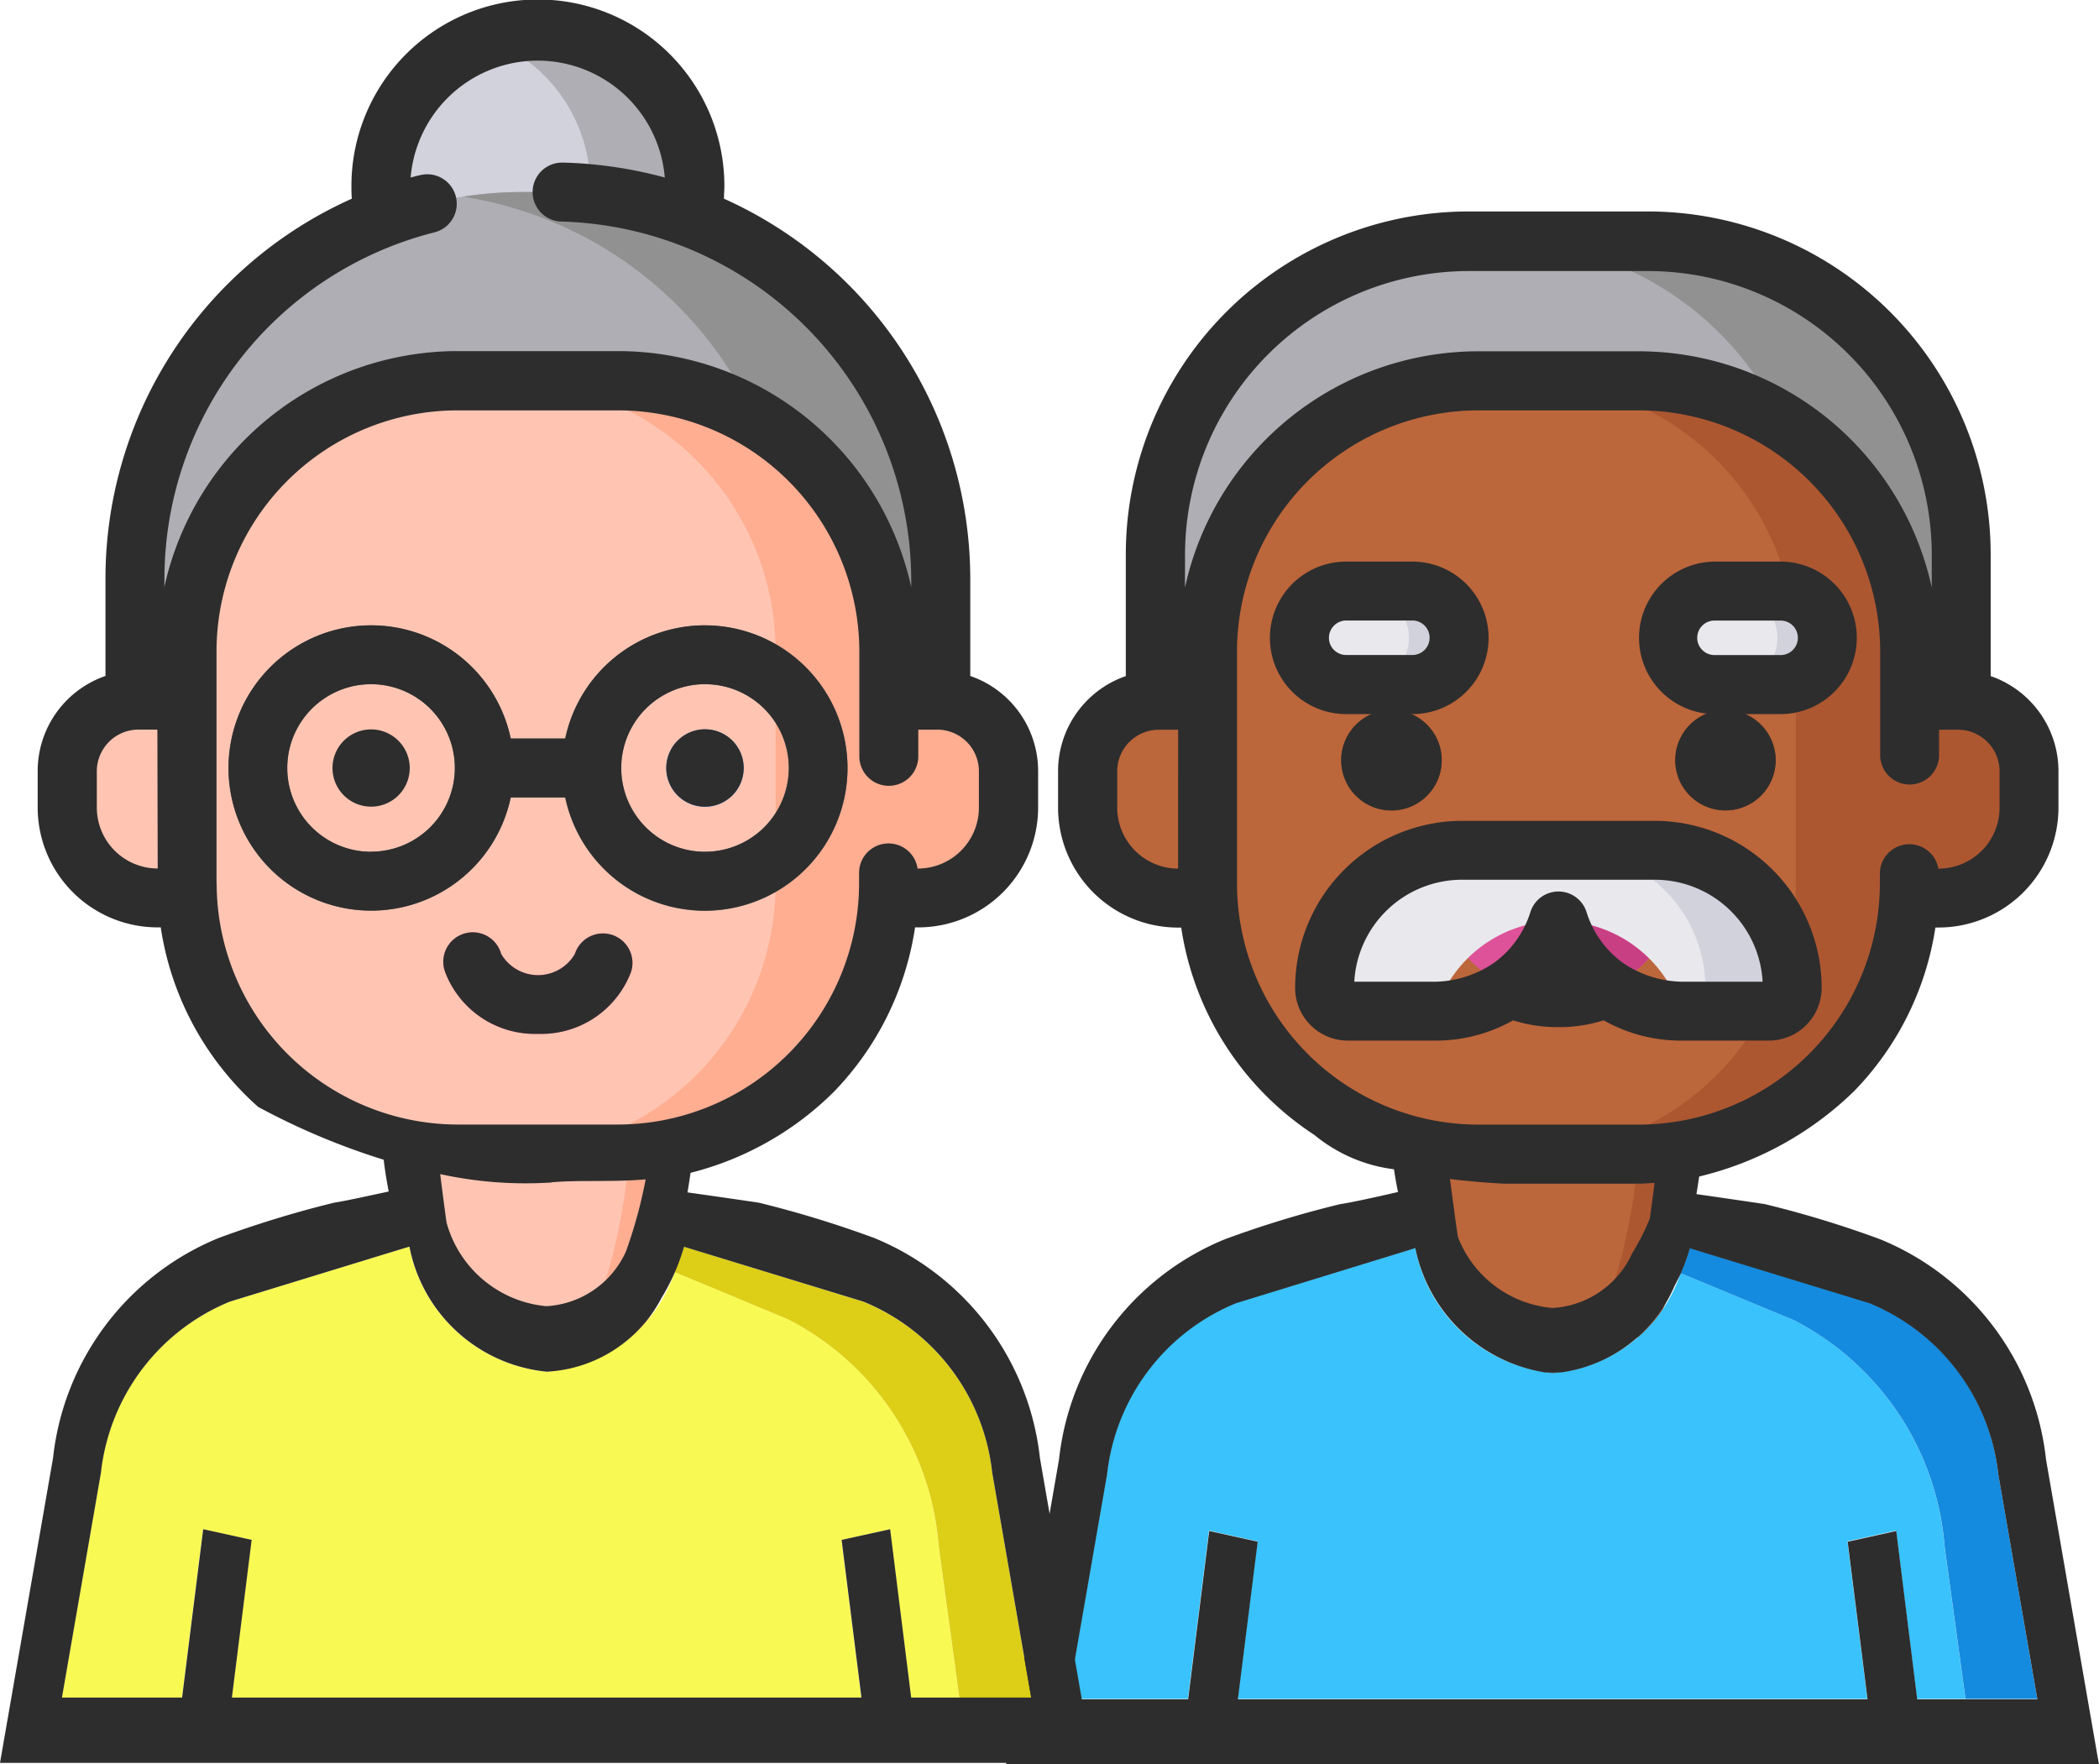 <svg id="Grupo_606" data-name="Grupo 606" xmlns="http://www.w3.org/2000/svg" width="33.036" height="27.765" viewBox="0 0 33.036 27.765">
  <path id="Trazado_1541" data-name="Trazado 1541" d="M376.022,5424.559h-2.44c-.537,0-.97-2.212-.97-3.037v-1.912c0-.827.434-1.5.97-1.5h2.44c.536,0,.969.669.969,1.5v1.912C376.991,5422.347,376.558,5424.559,376.022,5424.559Z" transform="translate(-366.157 -5403.506)" fill="#ffc5b2"/>
  <path id="Trazado_1542" data-name="Trazado 1542" d="M375.948,5418.113h-.933c.534,0,.966.664.966,1.489v1.927c0,.82-.433,3.029-.966,3.029h.933c.533,0,.965-2.209.965-3.029V5419.6C376.914,5418.777,376.481,5418.113,375.948,5418.113Z" transform="translate(-366.079 -5403.506)" fill="#ffae92"/>
  <path id="Trazado_1543" data-name="Trazado 1543" d="M391.406,5424.559h-2.441c-.535,0-.969-2.212-.969-3.037v-1.912c0-.827.435-1.5.969-1.5h2.441c.536,0,.97.669.97,1.5v1.912C392.376,5422.347,391.942,5424.559,391.406,5424.559Z" transform="translate(-365.658 -5403.506)" fill="#bc663b"/>
  <path id="Trazado_1544" data-name="Trazado 1544" d="M391.332,5418.113H390.4c.533,0,.966.664.966,1.489v1.927c0,.82-.434,3.029-.966,3.029h.932c.534,0,.966-2.209.966-3.029V5419.6C392.3,5418.777,391.866,5418.113,391.332,5418.113Z" transform="translate(-365.58 -5403.506)" fill="#ad5731"/>
  <path id="Trazado_1545" data-name="Trazado 1545" d="M377.111,5406.885a2.472,2.472,0,1,1-2.473-2.473A2.473,2.473,0,0,1,377.111,5406.885Z" transform="translate(-366.171 -5403.949)" fill="#d2d2dd"/>
  <path id="Trazado_1546" data-name="Trazado 1546" d="M374.587,5404.412a2.486,2.486,0,0,0-.824.143,2.472,2.472,0,0,1,0,4.66,2.511,2.511,0,0,0,.824.143,2.473,2.473,0,0,0,0-4.945Z" transform="translate(-366.119 -5403.949)" fill="#aeaeb4"/>
  <path id="Trazado_1547" data-name="Trazado 1547" d="M368.419,5416.581v-3.59a6.1,6.1,0,0,1,6.1-6.1H375a6.1,6.1,0,0,1,6.1,6.1v3.59Z" transform="translate(-366.292 -5403.869)" fill="#aeaeb4"/>
  <path id="Trazado_1548" data-name="Trazado 1548" d="M374.842,5406.892h-.486a5.887,5.887,0,0,0-.937.073,6.1,6.1,0,0,1,5.162,6.026v3.59h2.361v-3.59A6.1,6.1,0,0,0,374.842,5406.892Z" transform="translate(-366.13 -5403.869)" fill="#919191"/>
  <path id="Trazado_1549" data-name="Trazado 1549" d="M381.081,5414.8h-.764v-.753a4.277,4.277,0,0,0-4.276-4.276h-2.492a4.277,4.277,0,0,0-4.276,4.276v.753h-.764a1.123,1.123,0,0,0-1.123,1.124v.557a1.431,1.431,0,0,0,1.43,1.432,1.547,1.547,0,0,0,.462-.024,4.278,4.278,0,0,0,4.271,4.056h2.492a4.277,4.277,0,0,0,4.27-4.056,1.552,1.552,0,0,0,.464.024,1.43,1.43,0,0,0,1.428-1.432v-.557A1.122,1.122,0,0,0,381.081,5414.8Z" transform="translate(-366.326 -5403.776)" fill="#ffc5b2"/>
  <path id="Trazado_1550" data-name="Trazado 1550" d="M383.974,5415.927v-3.349a4.93,4.93,0,0,1,4.93-4.932h2.824a4.93,4.93,0,0,1,4.931,4.932v3.349Z" transform="translate(-365.789 -5403.845)" fill="#aeaeb4"/>
  <path id="Trazado_1551" data-name="Trazado 1551" d="M391.558,5407.646H389.2a4.931,4.931,0,0,1,4.93,4.932v3.349h2.36v-3.349A4.93,4.93,0,0,0,391.558,5407.646Z" transform="translate(-365.619 -5403.845)" fill="#919191"/>
  <path id="Trazado_1552" data-name="Trazado 1552" d="M374.608,5419.776a1.512,1.512,0,0,1-1.463-.975.464.464,0,1,1,.883-.283.671.671,0,0,0,1.16,0,.464.464,0,1,1,.884.283A1.512,1.512,0,0,1,374.608,5419.776Z" transform="translate(-366.14 -5403.504)" fill="#ff75ac"/>
  <path id="Trazado_1553" data-name="Trazado 1553" d="M396.637,5414.8h-.765v-.753a4.277,4.277,0,0,0-4.276-4.276H389.1a4.277,4.277,0,0,0-4.276,4.276v.753h-.765a1.122,1.122,0,0,0-1.121,1.124v.557a1.43,1.43,0,0,0,1.429,1.432,1.545,1.545,0,0,0,.463-.024,4.278,4.278,0,0,0,4.271,4.056H391.6a4.278,4.278,0,0,0,4.271-4.056,1.55,1.55,0,0,0,.464.024,1.43,1.43,0,0,0,1.428-1.432v-.557A1.122,1.122,0,0,0,396.637,5414.8Z" transform="translate(-365.822 -5403.776)" fill="#bc663b"/>
  <path id="Trazado_1554" data-name="Trazado 1554" d="M393.478,5415.579a.79.79,0,1,1-.792-.791A.792.792,0,0,1,393.478,5415.579Z" transform="translate(-365.532 -5403.614)" fill="#603813"/>
  <path id="Trazado_1555" data-name="Trazado 1555" d="M388.388,5415.579a.79.79,0,1,1-.79-.791A.79.79,0,0,1,388.388,5415.579Z" transform="translate(-365.697 -5403.614)" fill="#603813"/>
  <path id="Trazado_1556" data-name="Trazado 1556" d="M387.946,5414.446H386.9a.735.735,0,0,1,0-1.469h1.042a.735.735,0,0,1,0,1.469Z" transform="translate(-365.717 -5403.672)" fill="#e8e8ed"/>
  <path id="Trazado_1557" data-name="Trazado 1557" d="M387.916,5412.977H387.1a.735.735,0,1,1,0,1.469h.815a.735.735,0,0,0,0-1.469Z" transform="translate(-365.687 -5403.672)" fill="#d2d2dd"/>
  <path id="Trazado_1558" data-name="Trazado 1558" d="M380.864,5414.8H380.1v-.772a4.256,4.256,0,0,0-4.258-4.258h-1.784a4.26,4.26,0,0,1,4.259,4.258v3.66a4.26,4.26,0,0,1-4.259,4.256h1.784a4.258,4.258,0,0,0,4.252-4.056,1.545,1.545,0,0,0,.463.024,1.43,1.43,0,0,0,1.428-1.432v-.557A1.122,1.122,0,0,0,380.864,5414.8Z" transform="translate(-366.11 -5403.776)" fill="#ffae92"/>
  <path id="Trazado_1559" data-name="Trazado 1559" d="M377.341,5413.5a2.249,2.249,0,0,0-2.2,1.782h-.858a2.245,2.245,0,1,0,0,.927h.858a2.246,2.246,0,1,0,2.2-2.708Zm-5.254,3.564a1.319,1.319,0,1,1,1.318-1.318A1.32,1.32,0,0,1,372.087,5417.062Zm5.254,0a1.319,1.319,0,1,1,1.319-1.318A1.319,1.319,0,0,1,377.341,5417.062Z" transform="translate(-366.246 -5403.657)" fill="#5c5c5c"/>
  <path id="Trazado_1560" data-name="Trazado 1560" d="M377.734,5415.692a.609.609,0,1,1-.609-.608A.608.608,0,0,1,377.734,5415.692Z" transform="translate(-366.03 -5403.604)" fill="#257edf"/>
  <path id="Trazado_1561" data-name="Trazado 1561" d="M396.421,5414.8h-.765v-.772a4.257,4.257,0,0,0-4.258-4.258h-1.784a4.256,4.256,0,0,1,4.257,4.258v3.66a4.257,4.257,0,0,1-4.257,4.256H391.4a4.259,4.259,0,0,0,4.253-4.056,1.534,1.534,0,0,0,.46.024,1.43,1.43,0,0,0,1.43-1.432v-.557A1.122,1.122,0,0,0,396.421,5414.8Z" transform="translate(-365.606 -5403.776)" fill="#ad5731"/>
  <path id="Trazado_1562" data-name="Trazado 1562" d="M391.4,5417.793c.318,0,.487.463.262.732a1.946,1.946,0,0,1-2.98,0c-.225-.27-.056-.732.263-.732Z" transform="translate(-365.64 -5403.517)" fill="#dd5298"/>
  <path id="Trazado_1563" data-name="Trazado 1563" d="M391.358,5417.793h-1.619v.023a1.793,1.793,0,0,0,.633,1.379l.009.01a1.944,1.944,0,0,0,1.239-.68C391.845,5418.256,391.676,5417.793,391.358,5417.793Z" transform="translate(-365.602 -5403.517)" fill="#c93f84"/>
  <path id="Trazado_1564" data-name="Trazado 1564" d="M391.746,5416.926h-3.027a2.168,2.168,0,0,0-2.167,2.167.367.367,0,0,0,.367.366h1.38a2.026,2.026,0,0,1,3.866,0h1.381a.367.367,0,0,0,.367-.366A2.169,2.169,0,0,0,391.746,5416.926Z" transform="translate(-365.705 -5403.545)" fill="#e8e8ed"/>
  <path id="Trazado_1565" data-name="Trazado 1565" d="M391.626,5416.926h-1.367a2.168,2.168,0,0,1,2.167,2.167.365.365,0,0,1-.366.366h1.368a.366.366,0,0,0,.365-.366A2.167,2.167,0,0,0,391.626,5416.926Z" transform="translate(-365.585 -5403.545)" fill="#d2d2dd"/>
  <path id="Trazado_1566" data-name="Trazado 1566" d="M393.56,5414.446h-1.041a.735.735,0,1,1,0-1.469h1.041a.735.735,0,1,1,0,1.469Z" transform="translate(-365.536 -5403.672)" fill="#e8e8ed"/>
  <path id="Trazado_1567" data-name="Trazado 1567" d="M393.529,5412.977h-.812a.735.735,0,1,1,0,1.469h.812a.735.735,0,1,0,0-1.469Z" transform="translate(-365.505 -5403.672)" fill="#d2d2dd"/>
  <path id="Trazado_1568" data-name="Trazado 1568" d="M372.644,5415.692a.608.608,0,1,1-.608-.608A.609.609,0,0,1,372.644,5415.692Z" transform="translate(-366.195 -5403.604)" fill="#2d2d2d"/>
  <path id="Trazado_1569" data-name="Trazado 1569" d="M389.038,5409.358h2.528a4.725,4.725,0,0,1,4.613,3.717v-.514a4.469,4.469,0,0,0-4.466-4.465h-2.824a4.469,4.469,0,0,0-4.464,4.465v.514A4.726,4.726,0,0,1,389.038,5409.358Z" transform="translate(-365.774 -5403.832)" fill="none"/>
  <path id="Trazado_1570" data-name="Trazado 1570" d="M391.738,5422a3.4,3.4,0,0,0,.388-.052,4.562,4.562,0,0,1-.717.063h-2.125A21.321,21.321,0,0,0,391.738,5422Z" transform="translate(-365.617 -5403.382)" fill="none"/>
  <path id="Trazado_1571" data-name="Trazado 1571" d="M383.391,5415.744v.572a.961.961,0,0,0,.958.959v-2.186h-.306A.654.654,0,0,0,383.391,5415.744Z" transform="translate(-365.807 -5403.604)" fill="none"/>
  <path id="Trazado_1572" data-name="Trazado 1572" d="M396.567,5415.246h-.3v.42a.464.464,0,0,1-.927,0v-1.654a3.8,3.8,0,0,0-3.795-3.792h-2.528a3.8,3.8,0,0,0-3.8,3.792v3.659a3.8,3.8,0,0,0,3.8,3.791h2.528a3.8,3.8,0,0,0,3.795-3.791v-.166a.464.464,0,0,1,.921-.074h.006a.958.958,0,0,0,.957-.958v-.572A.654.654,0,0,0,396.567,5415.246Z" transform="translate(-365.748 -5403.762)" fill="none"/>
  <path id="Trazado_1573" data-name="Trazado 1573" d="M388.4,5421.542l.005.019h.022A.249.249,0,0,0,388.4,5421.542Z" transform="translate(-365.645 -5403.395)"/>
  <path id="Trazado_1574" data-name="Trazado 1574" d="M391.651,5421.542l-.028.019h.023Z" transform="translate(-365.541 -5403.395)"/>
  <path id="Trazado_1575" data-name="Trazado 1575" d="M394.063,5424.126l-1.78-.737a2.309,2.309,0,0,1-2.016,1.57,2.445,2.445,0,0,1-2.161-1.97l-2.826.866a3.294,3.294,0,0,0-2.028,2.693l-.615,3.54h1.891l.332-2.649.763.169-.312,2.48h9.91l-.313-2.48.765-.169.33,2.649h.762l-.328-2.391A4.4,4.4,0,0,0,394.063,5424.126Z" transform="translate(-365.832 -5403.349)" fill="#39c2fb"/>
  <path id="Trazado_1576" data-name="Trazado 1576" d="M396.979,5426.548a3.291,3.291,0,0,0-2.027-2.693l-2.827-.866a3.392,3.392,0,0,1-.145.4l1.78.737a4.4,4.4,0,0,1,2.376,3.571l.328,2.391h1.129Z" transform="translate(-365.529 -5403.349)" fill="#148bdf"/>
  <path id="Trazado_1577" data-name="Trazado 1577" d="M391.374,5424.949h-.982c-.041,0-.083.01-.125.01s-.073-.009-.111-.01h-1c-.359,0-.8-.97-1.1-1.946l-2.784.852a3.294,3.294,0,0,0-2.028,2.693l-.615,3.54h1.891l.332-2.649.763.169-.312,2.48h9.91l-.313-2.48.765-.169.33,2.649H397.9l-.615-3.54a3.291,3.291,0,0,0-2.027-2.693l-2.827-.866a3.387,3.387,0,0,1-.145.4c-.03.071-.066.136-.1.2C391.953,5424.334,391.66,5424.949,391.374,5424.949Z" transform="translate(-365.832 -5403.349)" fill="none"/>
  <path id="Trazado_1578" data-name="Trazado 1578" d="M390.156,5424.887h-.235c.037,0,.073.011.111.011S390.115,5424.889,390.156,5424.887Z" transform="translate(-365.596 -5403.288)"/>
  <g id="Grupo_603" data-name="Grupo 603" transform="translate(15.835 3.337)">
    <path id="Trazado_1579" data-name="Trazado 1579" d="M390.247,5419.725a2.323,2.323,0,0,0,.712-.107,2.469,2.469,0,0,0,1.221.319h1.381a.831.831,0,0,0,.829-.831,2.632,2.632,0,0,0-2.631-2.628h-3.027a2.632,2.632,0,0,0-2.629,2.628.83.83,0,0,0,.83.831h1.38a2.466,2.466,0,0,0,1.22-.319A2.323,2.323,0,0,0,390.247,5419.725Zm-1.933-.715h-1.28a1.7,1.7,0,0,1,1.7-1.605h3.027a1.7,1.7,0,0,1,1.7,1.605h-1.28a1.7,1.7,0,0,1-.924-.3,1.565,1.565,0,0,1-.567-.793.463.463,0,0,0-.885,0,1.56,1.56,0,0,1-.568.793A1.688,1.688,0,0,1,388.314,5419.01Z" transform="translate(-381.554 -5406.896)" fill="#2d2d2d"/>
    <path id="Trazado_1580" data-name="Trazado 1580" d="M387.319,5414.925a.791.791,0,1,0,.625,0h.017a1.2,1.2,0,0,0,0-2.4h-1.042a1.2,1.2,0,0,0,0,2.4Zm-.671-1.2a.273.273,0,0,1,.272-.273h1.041a.271.271,0,0,1,0,.543h-1.042A.271.271,0,0,1,386.648,5413.727Z" transform="translate(-381.567 -5407.023)" fill="#2d2d2d"/>
    <path id="Trazado_1581" data-name="Trazado 1581" d="M392.41,5414.919a.79.79,0,1,0,.609.006h.555a1.2,1.2,0,0,0,0-2.4h-1.041a1.2,1.2,0,0,0-.124,2.392Zm.124-1.466h1.041a.271.271,0,0,1,0,.543h-1.041a.271.271,0,0,1,0-.543Z" transform="translate(-381.385 -5407.023)" fill="#2d2d2d"/>
    <path id="Trazado_1582" data-name="Trazado 1582" d="M385.137,5423.365a4.239,4.239,0,0,0-2.607,3.463l-.833,4.8h17.2l-.833-4.8a4.239,4.239,0,0,0-2.607-3.463,16.3,16.3,0,0,0-1.816-.554c-.219-.034-.728-.107-1.079-.158.017-.1.03-.188.043-.277a5.236,5.236,0,0,0,2.437-1.342,4.7,4.7,0,0,0,1.281-2.577h.051a1.889,1.889,0,0,0,1.886-1.887V5416a1.583,1.583,0,0,0-1.067-1.5v-1.913a5.4,5.4,0,0,0-5.393-5.4h-2.826a5.4,5.4,0,0,0-5.393,5.4v1.913a1.583,1.583,0,0,0-1.066,1.5v.571a1.889,1.889,0,0,0,1.886,1.887h.052a4.736,4.736,0,0,0,2.095,3.263,2.442,2.442,0,0,0,1.254.541c.016.112.037.23.063.358-.313.072-.716.162-.915.192A16.3,16.3,0,0,0,385.137,5423.365Zm-.733-5.835a.961.961,0,0,1-.958-.959V5416a.655.655,0,0,1,.653-.656h.306Zm.109-4.938a4.47,4.47,0,0,1,4.464-4.467H391.8a4.47,4.47,0,0,1,4.466,4.467v.515a4.726,4.726,0,0,0-4.613-3.719h-2.528a4.726,4.726,0,0,0-4.613,3.719Zm.818,5.177v-3.659a3.8,3.8,0,0,1,3.795-3.792h2.528a3.8,3.8,0,0,1,3.8,3.792v1.654a.464.464,0,0,0,.927,0v-.42h.3a.655.655,0,0,1,.652.656v.571a.959.959,0,0,1-.957.959h-.006a.464.464,0,0,0-.921.072v.166a3.8,3.8,0,0,1-3.8,3.791h-2.528A3.8,3.8,0,0,1,385.331,5417.768Zm6.572,4.708c-.022.167-.046.356-.074.558a3.6,3.6,0,0,1-.279.55,1.466,1.466,0,0,1-1.252.86,1.756,1.756,0,0,1-1.49-1.117c-.05-.333-.09-.657-.125-.913.253.031.534.057.847.074h2.125C391.739,5422.487,391.821,5422.481,391.9,5422.476Zm-3.807,1.039.041-.014a2.483,2.483,0,0,0,2.05,1.959h.235a2.278,2.278,0,0,0,1.792-1.355c.033-.068.069-.133.1-.2a3.3,3.3,0,0,0,.145-.4l2.827.865a3.3,3.3,0,0,1,2.027,2.694l.615,3.539h-1.891l-.33-2.649-.765.169.313,2.48h-9.91l.312-2.48-.763-.169-.332,2.649h-1.891l.615-3.539a3.3,3.3,0,0,1,2.028-2.694Z" transform="translate(-381.697 -5407.196)" fill="#2d2d2d"/>
  </g>
  <path id="Trazado_1583" data-name="Trazado 1583" d="M378.726,5424.109l-1.779-.74a2.308,2.308,0,0,1-2.016,1.57,2.445,2.445,0,0,1-2.162-1.97l-2.826.867a3.3,3.3,0,0,0-2.029,2.691l-.614,3.541h1.891l.332-2.65.763.168-.311,2.482h9.908l-.312-2.482.764-.168.331,2.65h.761l-.326-2.391A4.391,4.391,0,0,0,378.726,5424.109Z" transform="translate(-366.328 -5403.349)" fill="#f9f953"/>
  <path id="Trazado_1584" data-name="Trazado 1584" d="M381.642,5426.528a3.287,3.287,0,0,0-2.028-2.691l-2.826-.867a3.242,3.242,0,0,1-.144.4l1.779.74a4.391,4.391,0,0,1,2.377,3.569l.326,2.391h1.13Z" transform="translate(-366.026 -5403.349)" fill="#ddce17"/>
  <path id="Trazado_1585" data-name="Trazado 1585" d="M375.988,5424.949h-2.212c-.36,0-.8-.972-1.1-1.951l-2.734.839a3.3,3.3,0,0,0-2.029,2.691l-.614,3.541h1.891l.332-2.65.763.168-.311,2.482h9.908l-.312-2.482.764-.168.331,2.65h1.891l-.615-3.541a3.287,3.287,0,0,0-2.028-2.691l-2.826-.867a3.354,3.354,0,0,1-.352.8C376.518,5424.433,376.25,5424.949,375.988,5424.949Z" transform="translate(-366.328 -5403.349)" fill="none"/>
  <path id="Trazado_1586" data-name="Trazado 1586" d="M373.481,5409.463h2.53a4.727,4.727,0,0,1,4.613,3.718v-.126a5.666,5.666,0,0,0-5.5-5.632.463.463,0,0,1,.01-.927h.011a6.7,6.7,0,0,1,1.6.235,2.007,2.007,0,0,0-4,0c.05-.011.1-.026.148-.037a.463.463,0,1,1,.227.9,5.627,5.627,0,0,0-4.25,5.462v.126A4.728,4.728,0,0,1,373.481,5409.463Z" transform="translate(-366.278 -5403.935)" fill="none"/>
  <path id="Trazado_1587" data-name="Trazado 1587" d="M381.012,5415.246h-.3v.42a.464.464,0,0,1-.928,0v-1.654a3.8,3.8,0,0,0-3.794-3.792h-2.53a3.8,3.8,0,0,0-3.793,3.792v3.659a3.8,3.8,0,0,0,3.793,3.791h2.53a3.8,3.8,0,0,0,3.794-3.791v-.166a.464.464,0,0,1,.921-.074h.006a.96.96,0,0,0,.959-.958v-.572A.655.655,0,0,0,381.012,5415.246Z" transform="translate(-366.252 -5403.762)" fill="none"/>
  <g id="Grupo_605" data-name="Grupo 605">
    <g id="Grupo_604" data-name="Grupo 604">
      <path id="Trazado_1588" data-name="Trazado 1588" d="M371.617,5422.894a16.807,16.807,0,0,0-1.817.556,4.236,4.236,0,0,0-2.606,3.461l-.835,4.8h17.2l-.833-4.8a4.241,4.241,0,0,0-2.607-3.461,16.84,16.84,0,0,0-1.816-.556c-.229-.034-.772-.113-1.124-.162.019-.108.034-.211.049-.308a4.892,4.892,0,0,0,2.265-1.285,4.72,4.72,0,0,0,1.268-2.578h.051a1.888,1.888,0,0,0,1.886-1.886v-.571a1.583,1.583,0,0,0-1.068-1.5v-1.523a6.563,6.563,0,0,0-3.877-5.989c0-.066.007-.131.007-.2a2.935,2.935,0,1,0-5.87,0c0,.064,0,.129.007.2a6.55,6.55,0,0,0-3.878,5.989v1.523a1.583,1.583,0,0,0-1.067,1.5v.571a1.889,1.889,0,0,0,1.887,1.886h.05a4.711,4.711,0,0,0,1.534,2.826,11.044,11.044,0,0,0,1.975.831c.017.15.043.315.079.5C372.174,5422.783,371.8,5422.866,371.617,5422.894Zm-2.776-5.26a.959.959,0,0,1-.958-.959v-.571a.656.656,0,0,1,.653-.656h.3Zm11.106,6.817a3.29,3.29,0,0,1,2.028,2.691l.615,3.541H380.7l-.331-2.65-.764.168.312,2.482h-9.908l.311-2.482-.763-.168-.332,2.65h-1.891l.614-3.541a3.3,3.3,0,0,1,2.029-2.691l2.734-.838.092-.027a2.444,2.444,0,0,0,2.162,1.968,2.164,2.164,0,0,0,1.808-1.166,3.292,3.292,0,0,0,.208-.4,3.348,3.348,0,0,0,.144-.4Zm-11-11.366a5.628,5.628,0,0,1,4.25-5.463.463.463,0,1,0-.227-.9c-.05.01-.1.025-.148.037a2.007,2.007,0,0,1,4,0,6.75,6.75,0,0,0-1.6-.235h-.011a.464.464,0,0,0-.01.928,5.666,5.666,0,0,1,5.5,5.632v.125a4.727,4.727,0,0,0-4.613-3.718h-2.53a4.729,4.729,0,0,0-4.613,3.718Zm.82,4.788v-3.658a3.794,3.794,0,0,1,3.793-3.791h2.53a3.8,3.8,0,0,1,3.794,3.791v1.654a.464.464,0,0,0,.928,0v-.42h.3a.655.655,0,0,1,.654.656v.571a.96.96,0,0,1-.959.959h-.006a.463.463,0,0,0-.921.072v.166a3.8,3.8,0,0,1-3.794,3.791h-2.53A3.8,3.8,0,0,1,369.769,5417.873Zm5.274,4.7c.45-.039.942,0,1.48-.046a7.435,7.435,0,0,1-.311,1.137,1.466,1.466,0,0,1-1.251.859,1.8,1.8,0,0,1-1.572-1.317c-.04-.286-.073-.552-.1-.762A6.308,6.308,0,0,0,375.043,5422.576Z" transform="translate(-366.359 -5403.965)" fill="#2d2d2d"/>
      <path id="Trazado_1589" data-name="Trazado 1589" d="M374.608,5419.776a1.512,1.512,0,0,0,1.464-.975.464.464,0,1,0-.884-.283.671.671,0,0,1-1.16,0,.464.464,0,1,0-.883.283A1.512,1.512,0,0,0,374.608,5419.776Z" transform="translate(-366.14 -5403.504)" fill="#2d2d2d"/>
      <path id="Trazado_1590" data-name="Trazado 1590" d="M374.285,5416.207h.858a2.245,2.245,0,1,0,0-.927h-.858a2.245,2.245,0,1,0,0,.927Zm3.056-1.782a1.319,1.319,0,1,1-1.317,1.319A1.321,1.321,0,0,1,377.341,5414.424Zm-5.254,2.638a1.319,1.319,0,1,1,1.318-1.318A1.32,1.32,0,0,1,372.087,5417.062Z" transform="translate(-366.246 -5403.657)" fill="#2d2d2d"/>
      <path id="Trazado_1591" data-name="Trazado 1591" d="M377.125,5416.3a.609.609,0,1,0-.608-.609A.608.608,0,0,0,377.125,5416.3Z" transform="translate(-366.03 -5403.604)" fill="#2d2d2d"/>
    </g>
  </g>
</svg>
